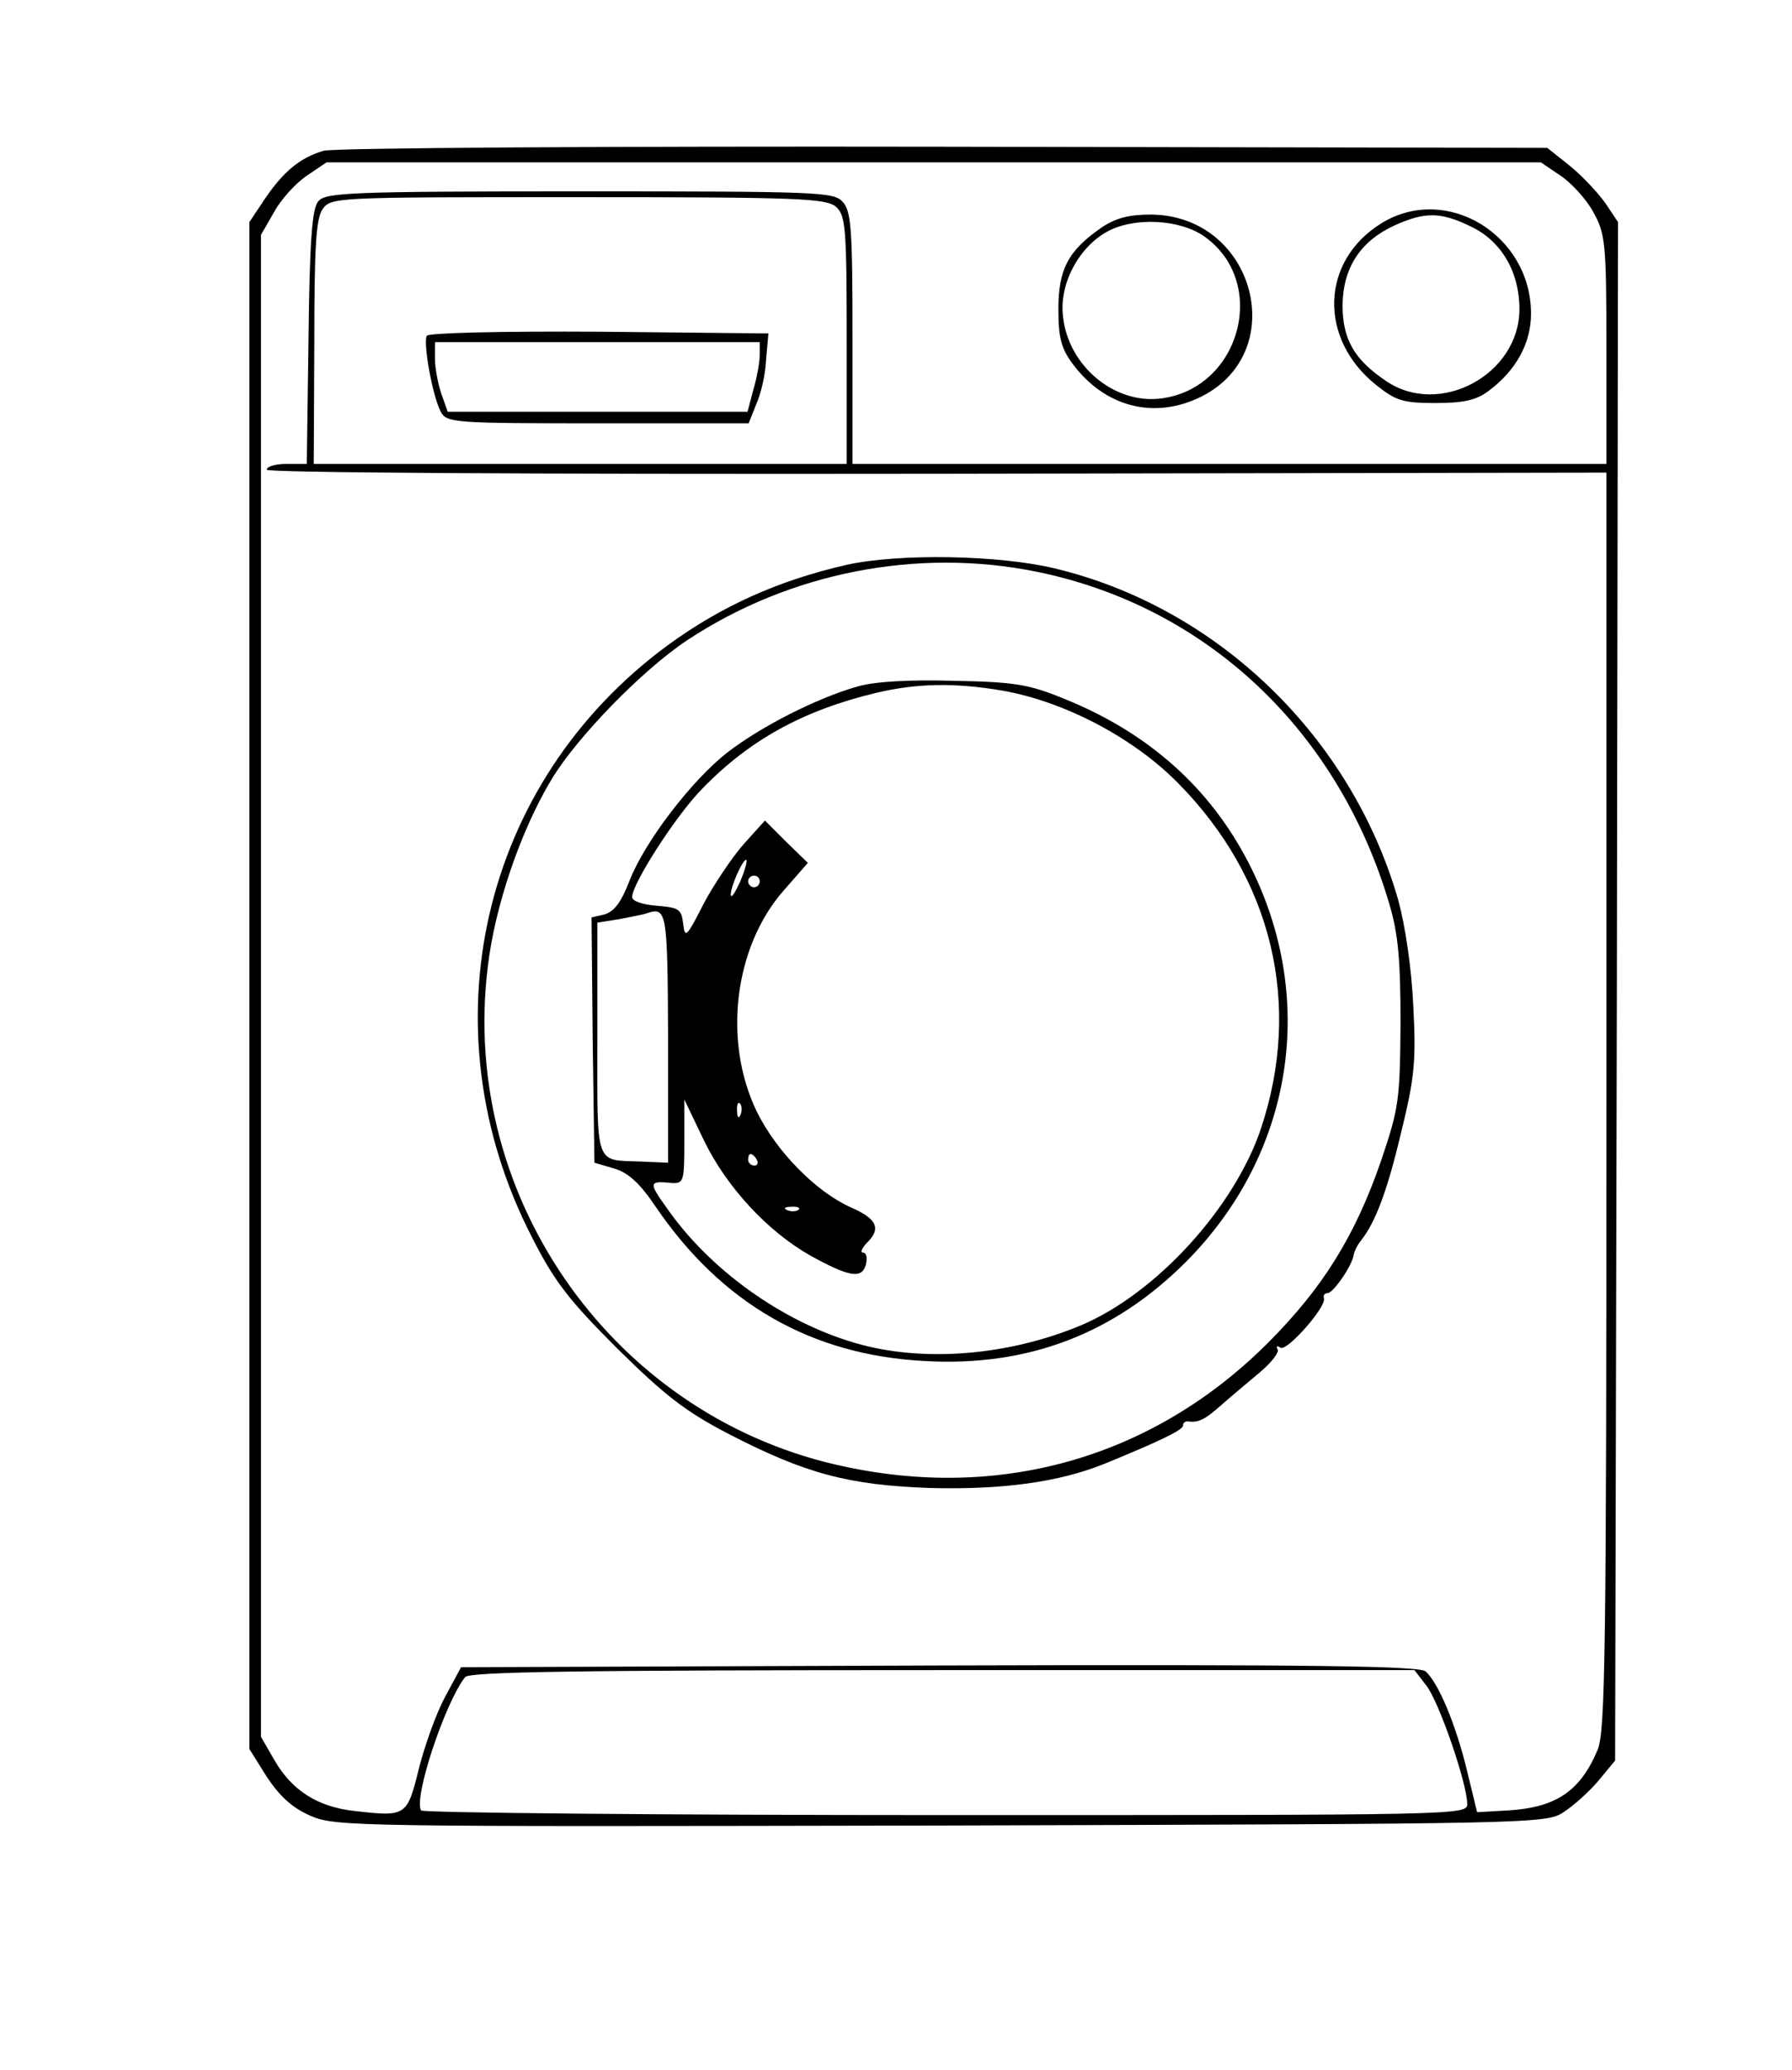 <?xml version="1.0" standalone="no"?>
<!DOCTYPE svg PUBLIC "-//W3C//DTD SVG 20010904//EN"
 "http://www.w3.org/TR/2001/REC-SVG-20010904/DTD/svg10.dtd">
<svg version="1.0" xmlns="http://www.w3.org/2000/svg"
 width="309pt" height="357pt" viewBox="0 0 309 357"
 preserveAspectRatio="xMidYMid meet">

<g transform="translate(0,357) scale(0.1,-0.1)"
fill="#000000" stroke="none">
<path d="M558 3310 c-41 -12 -69 -36 -100 -81 l-28 -42 0 -1317 0 -1316 30
-48 c22 -33 43 -53 75 -67 43 -19 71 -19 1087 -17 1024 3 1044 3 1074 23 17
11 44 35 60 54 l29 35 3 1326 2 1327 -22 33 c-13 18 -40 47 -61 64 l-39 31
-1041 2 c-573 1 -1054 -2 -1069 -7z m2133 -43 c18 -12 44 -40 56 -62 21 -38
23 -51 23 -237 l0 -198 -650 0 -650 0 0 217 c0 187 -2 219 -17 235 -15 17 -42
18 -453 18 -395 0 -439 -2 -451 -17 -11 -12 -15 -68 -17 -235 l-3 -218 -35 0
c-18 0 -34 -4 -34 -10 0 -5 429 -8 1155 -7 l1155 2 0 -1083 c0 -952 -2 -1087
-15 -1119 -30 -72 -72 -100 -155 -105 l-53 -3 -17 70 c-19 80 -50 154 -72 173
-12 9 -190 12 -839 10 l-824 -3 -28 -52 c-15 -28 -35 -84 -45 -124 -20 -81
-22 -82 -110 -72 -65 7 -109 36 -139 88 l-23 40 0 1295 0 1295 23 40 c12 22
38 50 56 62 l34 23 1047 0 1047 0 34 -23z m-1249 -54 c16 -15 18 -35 18 -230
l0 -213 -459 0 -460 0 1 209 c0 167 3 213 14 230 15 21 20 21 441 21 383 0
428 -2 445 -17z m1017 -2549 c22 -27 71 -170 71 -205 0 -19 -15 -19 -899 -19
-495 0 -902 4 -905 8 -13 22 41 185 76 230 8 9 185 12 823 12 l814 0 20 -26z"/>
<path d="M2382 3185 c-105 -65 -109 -199 -9 -279 34 -27 46 -31 102 -31 49 0
71 5 92 21 47 35 73 82 73 133 0 136 -146 225 -258 156z m155 -6 c52 -25 83
-78 83 -142 0 -113 -138 -187 -230 -124 -55 37 -75 72 -75 131 1 65 31 110 89
137 53 24 80 24 133 -2z"/>
<path d="M1900 3178 c-58 -40 -75 -72 -75 -141 0 -50 5 -68 25 -95 54 -72 136
-95 215 -59 163 74 101 316 -81 317 -37 0 -60 -6 -84 -22z m177 -16 c111 -79
62 -261 -74 -279 -81 -11 -161 56 -170 141 -7 56 27 120 77 147 46 25 125 21
167 -9z"/>
<path d="M1460 2596 c-118 -27 -216 -71 -309 -139 -322 -237 -419 -660 -234
-1020 39 -77 64 -109 147 -192 82 -81 118 -109 191 -147 135 -70 209 -89 350
-94 124 -3 221 10 300 42 95 39 135 58 135 66 0 4 3 7 8 7 18 -3 30 3 59 29
17 15 47 40 66 56 20 17 33 34 30 39 -3 6 -1 7 5 3 11 -7 79 70 75 85 -2 5 1
9 6 9 10 0 42 47 45 65 1 7 7 19 13 26 25 32 45 85 69 186 23 94 26 122 21
218 -3 66 -14 139 -26 183 -81 282 -312 505 -593 572 -96 23 -268 26 -358 6z
m328 -12 c293 -60 520 -274 608 -574 15 -51 19 -96 19 -205 -1 -132 -3 -146
-33 -235 -45 -131 -101 -221 -196 -316 -194 -194 -453 -271 -725 -214 -397 81
-669 460 -620 862 12 104 56 234 110 324 44 73 157 189 234 240 177 117 397
160 603 118z"/>
<path d="M1478 2386 c-70 -20 -166 -69 -223 -113 -62 -48 -144 -155 -170 -223
-14 -36 -26 -52 -43 -57 l-22 -5 2 -212 3 -211 34 -10 c24 -7 44 -25 71 -65
114 -168 269 -257 465 -267 178 -10 326 47 450 171 186 187 228 457 107 690
-67 129 -173 223 -317 281 -61 25 -85 29 -190 31 -79 2 -136 -1 -167 -10z
m251 -7 c107 -19 225 -81 302 -159 163 -165 215 -382 143 -597 -46 -136 -180
-283 -309 -338 -126 -53 -274 -65 -390 -31 -127 37 -252 127 -326 234 -31 43
-30 46 9 42 21 -1 22 2 22 72 l0 72 34 -71 c39 -80 109 -156 183 -198 67 -37
89 -41 96 -16 3 12 1 21 -5 21 -5 0 -2 7 6 16 26 25 19 42 -27 62 -60 27 -128
96 -162 165 -59 122 -39 284 46 381 l42 48 -37 36 -37 37 -37 -41 c-20 -23
-51 -69 -69 -103 -29 -57 -32 -60 -35 -34 -3 25 -7 28 -45 31 -25 2 -43 8 -43
15 0 23 75 140 120 186 82 85 175 136 300 166 71 17 137 18 219 4z m-453 -330
c-9 -19 -15 -29 -16 -22 0 15 22 64 27 60 2 -2 -3 -19 -11 -38z m34 1 c0 -5
-4 -10 -10 -10 -5 0 -10 5 -10 10 0 6 5 10 10 10 6 0 10 -4 10 -10z m-158
-270 l0 -215 -47 2 c-80 3 -75 -11 -75 212 l0 200 38 6 c20 4 42 8 47 10 35
12 36 3 37 -215z m125 -132 c-3 -8 -6 -5 -6 6 -1 11 2 17 5 13 3 -3 4 -12 1
-19z m28 -78 c3 -5 1 -10 -4 -10 -6 0 -11 5 -11 10 0 6 2 10 4 10 3 0 8 -4 11
-10z m72 -86 c-3 -3 -12 -4 -19 -1 -8 3 -5 6 6 6 11 1 17 -2 13 -5z"/>
<path d="M736 2991 c-7 -11 10 -105 24 -131 10 -19 22 -20 271 -20 l260 0 13
33 c8 17 16 52 17 77 l4 45 -292 3 c-167 1 -294 -2 -297 -7z m574 -33 c0 -13
-5 -40 -11 -60 l-10 -38 -258 0 -259 0 -11 31 c-6 18 -11 45 -11 60 l0 29 280
0 280 0 0 -22z"/>
</g>
</svg>
